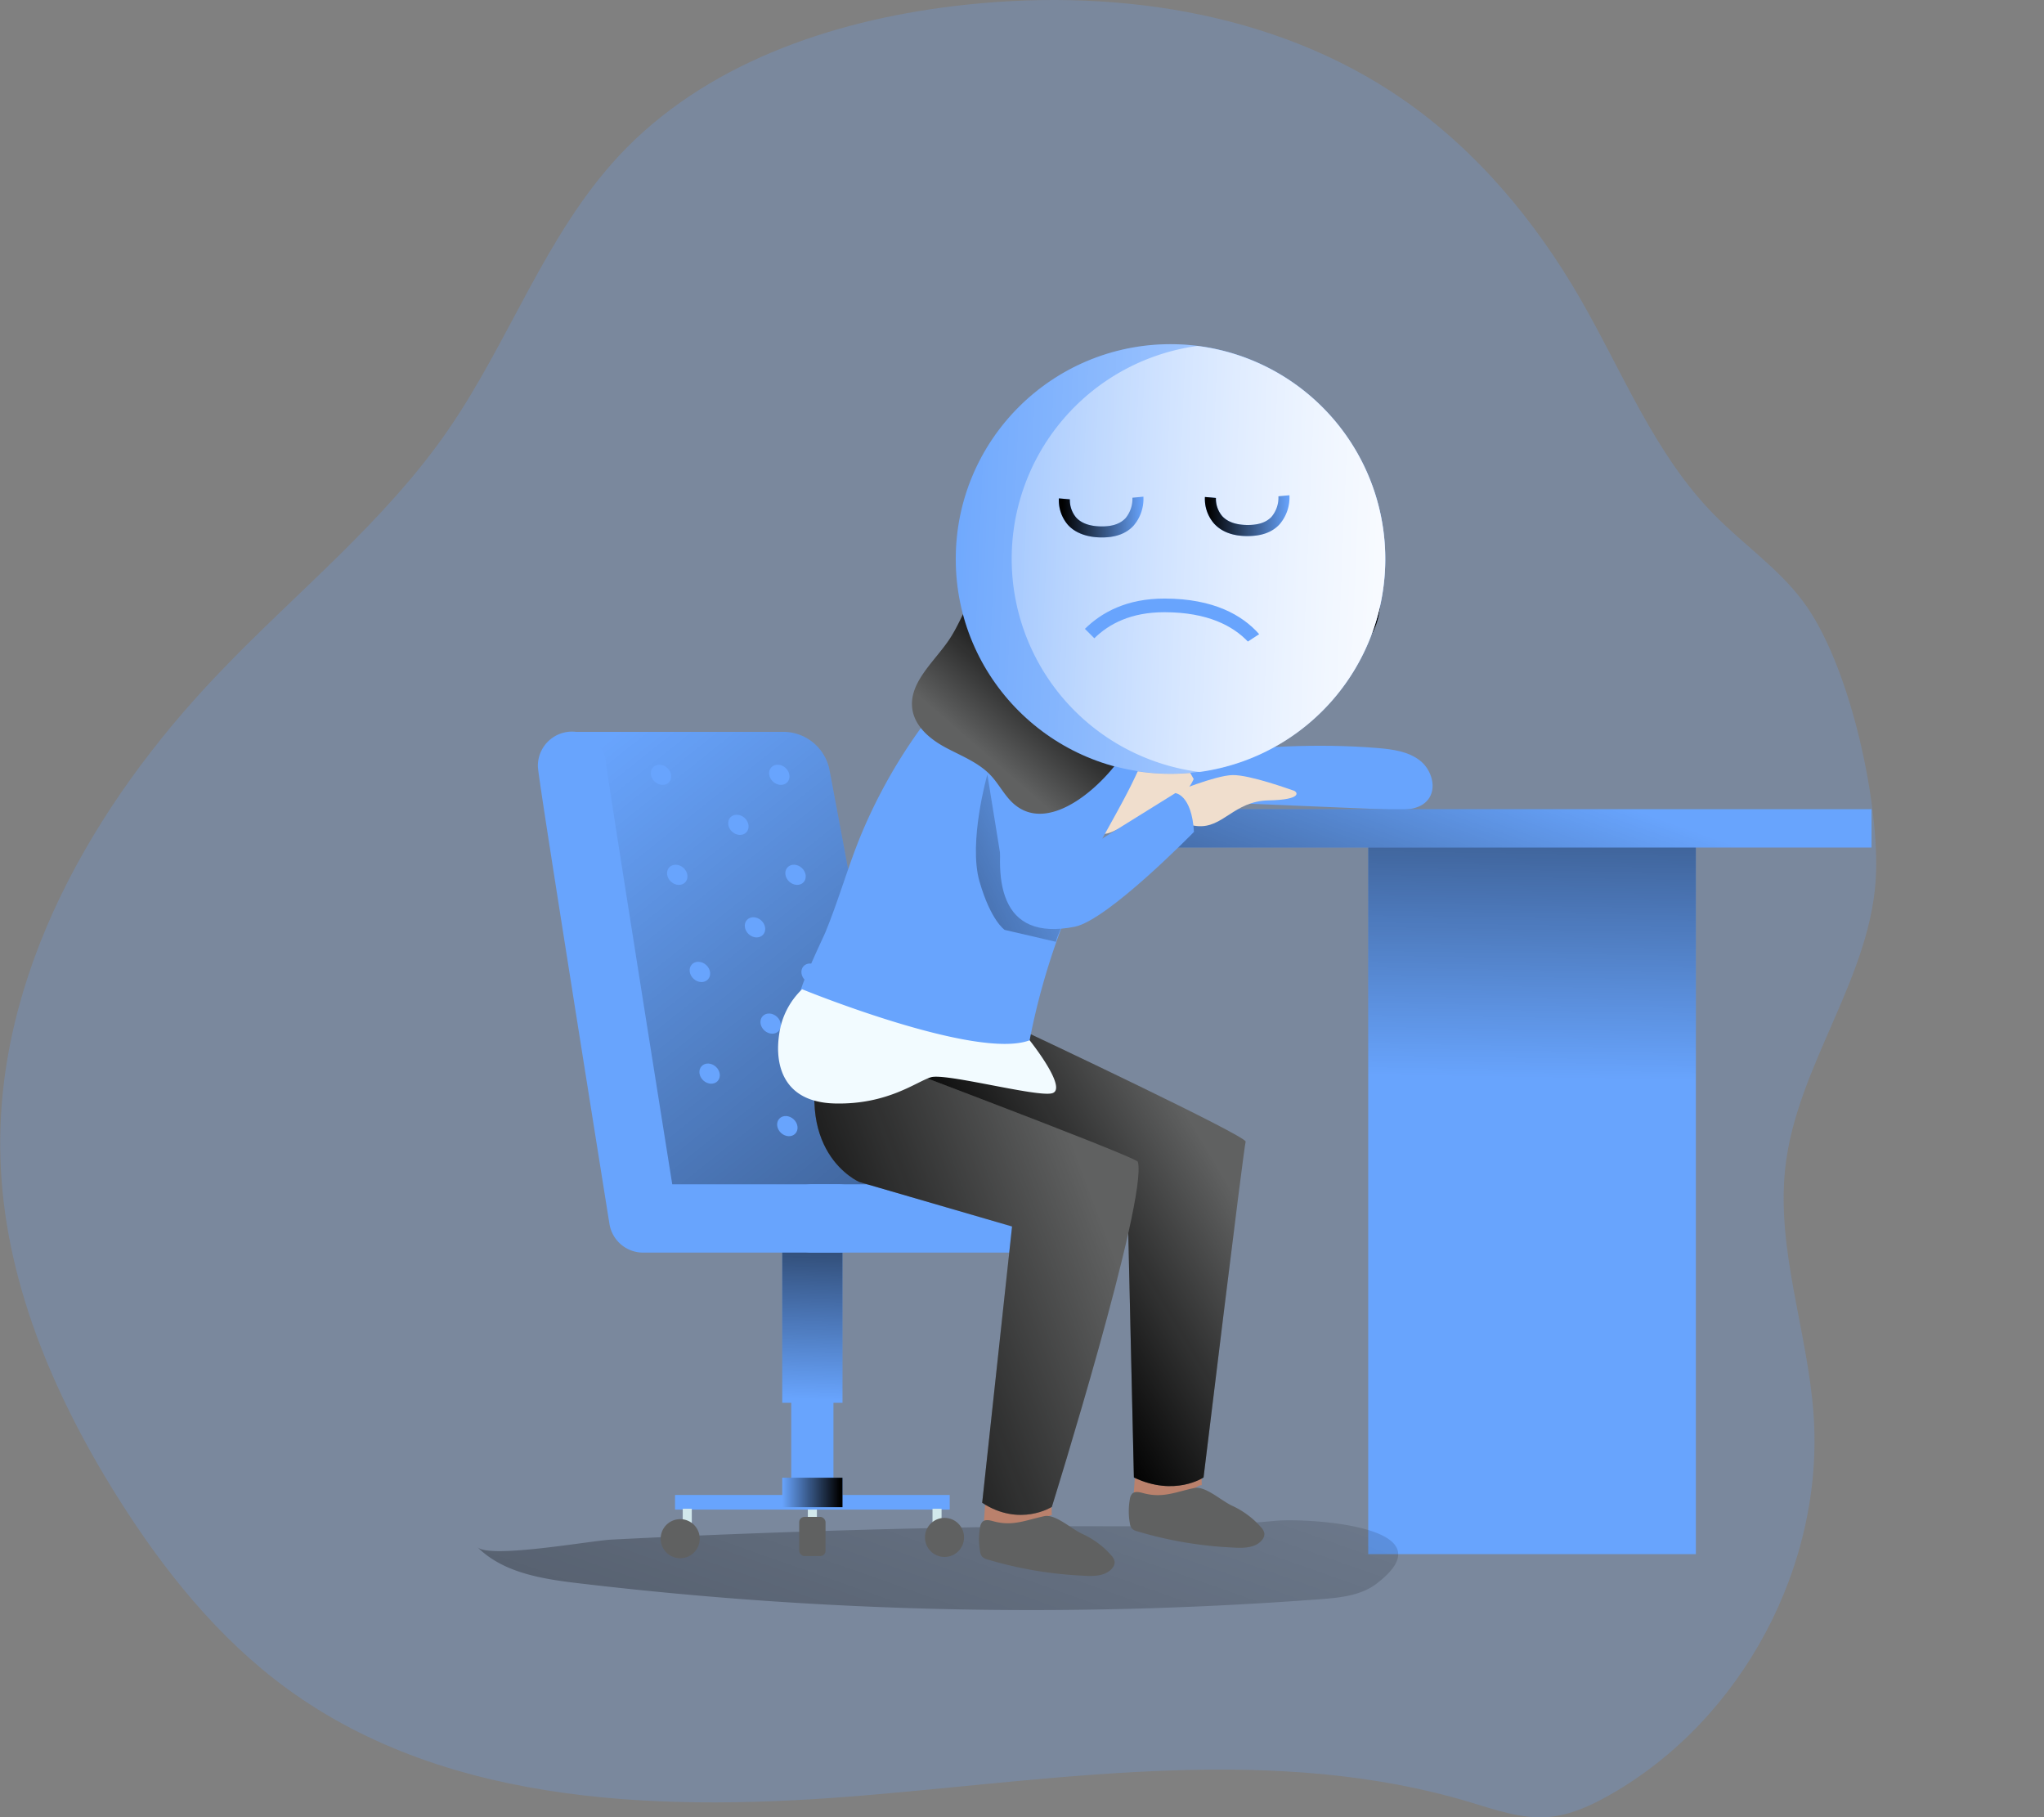 <svg id="Layer_1" data-name="Layer 1" xmlns="http://www.w3.org/2000/svg" xmlns:xlink="http://www.w3.org/1999/xlink" viewBox="0 0 498.95 443.55"><rect x="0" y="0" width="498.95" height="443.55" fill="#808080" stroke="none"/><defs><linearGradient id="linear-gradient" x1="374.45" y1="263.16" x2="376.95" y2="107.58" gradientUnits="userSpaceOnUse"><stop offset="0" stop-color="#010101" stop-opacity="0"/><stop offset="0.95" stop-color="#010101"/></linearGradient><linearGradient id="linear-gradient-2" x1="286.11" y1="292.29" x2="109.91" y2="790.9" xlink:href="#linear-gradient"/><linearGradient id="linear-gradient-3" x1="374.16" y1="188.76" x2="323.08" y2="332.15" xlink:href="#linear-gradient"/><linearGradient id="linear-gradient-4" x1="197.71" y1="341.48" x2="200.06" y2="268.37" xlink:href="#linear-gradient"/><linearGradient id="linear-gradient-5" x1="190.95" y1="364.26" x2="205.66" y2="364.26" xlink:href="#linear-gradient"/><linearGradient id="linear-gradient-6" x1="164.78" y1="364.87" x2="231.83" y2="364.87" xlink:href="#linear-gradient"/><linearGradient id="linear-gradient-7" x1="163.6" y1="196.8" x2="384.79" y2="474.22" xlink:href="#linear-gradient"/><clipPath id="clip-path" transform="translate(-23.09 -9.95)"><path d="M162.72,188.57h51.53A11.57,11.57,0,0,1,225.62,198l19.06,100.66H187.19Z" fill="none"/></clipPath><linearGradient id="linear-gradient-8" x1="317.31" y1="289.33" x2="265.3" y2="320.26" xlink:href="#linear-gradient"/><linearGradient id="linear-gradient-9" x1="291.46" y1="306.05" x2="208.98" y2="336.98" xlink:href="#linear-gradient"/><linearGradient id="linear-gradient-10" x1="290.41" y1="210.97" x2="184.03" y2="261.11" xlink:href="#linear-gradient"/><linearGradient id="linear-gradient-11" x1="272.55" y1="201.87" x2="294.58" y2="176.57" xlink:href="#linear-gradient"/><linearGradient id="linear-gradient-12" x1="196.95" y1="65.48" x2="397.04" y2="47.04" gradientTransform="translate(59.57 52.55) rotate(7.67)" gradientUnits="userSpaceOnUse"><stop offset="0" stop-color="#fff" stop-opacity="0"/><stop offset="0.95" stop-color="#fff"/></linearGradient><linearGradient id="linear-gradient-13" x1="166.02" y1="68.01" x2="340.07" y2="51.97" xlink:href="#linear-gradient-12"/><linearGradient id="linear-gradient-14" x1="-227.99" y1="771.85" x2="-207.32" y2="771.85" gradientTransform="translate(117.44 909.78) rotate(179.44)" xlink:href="#linear-gradient"/><linearGradient id="linear-gradient-15" x1="-192.34" y1="771.85" x2="-171.67" y2="771.85" gradientTransform="translate(117.44 909.78) rotate(179.44)" xlink:href="#linear-gradient"/></defs><title>Smiley - Sad</title><path d="M463.2,156.7c-6.07-8.12-14.64-13.95-21.74-21.19-14.55-14.84-22.3-34.83-32.71-52.81-10.95-18.93-25.32-36.14-43.32-48.57C334,12.42,293.59,6.82,255.68,11.47,225.55,15.15,195,25.7,174.26,47.88c-18.06,19.34-26.85,45.44-41.91,67.2-15.5,22.41-37.23,39.64-56,59.34-30.6,32-54.45,73.68-53.16,118C24,321.92,36,350.19,51.71,375.22,62.87,393,76.22,409.73,93.18,422.11c39.75,29,93,30.14,142,25.95s99.49-12.41,146.63,1.71c6.28,1.88,12.68,4.18,19.22,3.65,5.34-.44,10.34-2.74,15-5.38C448.32,429.71,468.47,392,465.78,355c-1.45-20-9-39.67-6.94-59.64,2.62-25.4,21.59-47.26,22.22-72.83C481.52,203.79,474.32,171.55,463.2,156.7Z" transform="translate(-23.09 -9.95)" fill="#68a4fd" opacity="0.24" style="isolation:isolate"/><rect x="333.99" y="205.61" width="79.98" height="173.7" fill="#68a4fd"/><rect x="333.99" y="205.61" width="79.98" height="173.7" fill="url(#linear-gradient)"/><path d="M139.63,387.55c6.27,6.26,15.74,7.76,24.54,8.8a937.72,937.72,0,0,0,181.19,3.91c4.82-.36,9.93-.87,13.77-3.8,18.56-14.2-17.29-16-24.49-15.35-20.22,1.95-40.63,1.13-60.94,1.39q-33.84.45-67.65,1.73-16.91.63-33.8,1.49C167.14,386,142.54,390.45,139.63,387.55Z" transform="translate(-23.09 -9.95)" fill="url(#linear-gradient-2)"/><path d="M359.37,192.52c3.64.3,7.48.81,10.35,3.06s4.23,6.84,1.88,9.63c-2,2.41-5.65,2.48-8.8,2.35l-53.26-2.22c-4.33-.18-10-3.21-6.42-8.28,2.3-3.25,8.59-2.76,12.06-3.15C329.85,192.24,344.63,191.3,359.37,192.52Z" transform="translate(-23.09 -9.95)" fill="#68a4fd"/><path d="M311.84,195.39a18.65,18.65,0,0,0-20.67,17.72c1.18.76,2.73.18,4-.41l8.3-3.82c4.36-2,9.09-4.38,11-8.8" transform="translate(-23.09 -9.95)" fill="#f0decd"/><rect x="281.9" y="197.49" width="174.95" height="9.37" fill="#68a4fd"/><rect x="281.9" y="197.49" width="174.95" height="9.37" fill="url(#linear-gradient-3)"/><rect x="197.2" y="368.33" width="2.21" height="3.55" fill="#d2e8ec"/><rect x="190.95" y="303.92" width="14.71" height="38.46" fill="#68a4fd"/><rect x="190.95" y="303.92" width="14.71" height="38.46" fill="url(#linear-gradient-4)"/><rect x="190.95" y="360.66" width="14.71" height="7.19" fill="#68a4fd"/><rect x="193.15" y="342.17" width="10.3" height="18.71" fill="#68a4fd"/><rect x="164.78" y="364.87" width="67.05" height="3.57" fill="#68a4fd"/><rect x="190.95" y="360.66" width="14.71" height="7.19" fill="url(#linear-gradient-5)"/><line x1="164.78" y1="364.87" x2="231.83" y2="364.87" fill="url(#linear-gradient-6)"/><rect x="195.09" y="370.22" width="6.43" height="9.56" rx="1.29" fill="#606161"/><rect x="166.66" y="368.23" width="2.21" height="4.83" fill="#d2e8ec"/><rect x="250.72" y="378.18" width="2.21" height="4.83" transform="translate(480.56 751.24) rotate(-180)" fill="#d2e8ec"/><circle cx="166.04" cy="375.54" r="4.77" fill="#606161"/><circle cx="230.56" cy="375.23" r="4.77" fill="#606161"/><path d="M162.72,188.57h51.54A11.52,11.52,0,0,1,225.6,198l20.86,111.23-60-5Z" transform="translate(-23.09 -9.95)" fill="#68a4fd"/><path d="M162.72,188.57h51.54A11.52,11.52,0,0,1,225.6,198l20.86,111.23-60-5Z" transform="translate(-23.09 -9.95)" fill="url(#linear-gradient-7)"/><path d="M227.31,315.67H180.09a8.33,8.33,0,0,1-8.23-7C154.39,199.3,154.39,197.74,154.39,196.9a8.33,8.33,0,0,1,16.64-.63c.53,4.36,9.54,61.23,16.16,102.73h40.12a8.34,8.34,0,1,1,0,16.67ZM171,196.34c0,.19,0,.38,0,.56C171.06,196.81,171.06,196.62,171,196.34Z" transform="translate(-23.09 -9.95)" fill="#68a4fd"/><g clip-path="url(#clip-path)"><ellipse cx="192.34" cy="247.55" rx="2.27" ry="2.67" transform="matrix(0.68, -0.74, 0.74, 0.68, -143.13, 211.21)" fill="#68a4fd"/><ellipse cx="221.21" cy="247.55" rx="2.27" ry="2.67" transform="translate(-133.83 232.43) rotate(-47.32)" fill="#68a4fd"/><ellipse cx="196.31" cy="271.96" rx="2.27" ry="2.67" transform="translate(-159.79 221.99) rotate(-47.32)" fill="#68a4fd"/><ellipse cx="225.18" cy="271.96" rx="2.27" ry="2.67" transform="translate(-150.49 243.21) rotate(-47.32)" fill="#b3d8dc"/><ellipse cx="211.22" cy="259.75" rx="2.27" ry="2.67" transform="translate(-146.02 229.02) rotate(-47.32)" fill="#68a4fd"/><ellipse cx="215.29" cy="284.77" rx="2.27" ry="2.67" transform="translate(-163.1 240.07) rotate(-47.32)" fill="#68a4fd"/><ellipse cx="184.45" cy="199.03" rx="2.27" ry="2.67" transform="translate(-110 189.78) rotate(-47.32)" fill="#68a4fd"/><ellipse cx="213.32" cy="199.03" rx="2.27" ry="2.67" transform="translate(-100.7 211) rotate(-47.32)" fill="#68a4fd"/><ellipse cx="188.42" cy="223.44" rx="2.27" ry="2.67" transform="translate(-126.67 200.56) rotate(-47.32)" fill="#68a4fd"/><ellipse cx="217.29" cy="223.44" rx="2.27" ry="2.67" transform="translate(-117.37 221.78) rotate(-47.32)" fill="#68a4fd"/><ellipse cx="203.33" cy="211.24" rx="2.27" ry="2.67" transform="translate(-112.89 207.59) rotate(-47.32)" fill="#68a4fd"/><ellipse cx="207.39" cy="236.25" rx="2.27" ry="2.67" transform="translate(-129.97 218.64) rotate(-47.32)" fill="#68a4fd"/></g><path d="M277.66,315.67h-55.9a8.34,8.34,0,1,1,0-16.67h55.9a8.34,8.34,0,1,1,0,16.67Z" transform="translate(-23.09 -9.95)" fill="#68a4fd"/><path d="M309.64,166.55c.41,3,1.19,6,1.5,9,.66,6.57-1.19,13.67-6.09,18.11s-13.08,5.37-18.12,1.09a18.4,18.4,0,0,1-4.91-7.72c-6.13-16.12-1.23-35.81,11.75-47.17,4.59-4,19.17-11.78,21.07-1,.74,4.22-3,8.81-4.12,12.76A37.09,37.09,0,0,0,309.64,166.55Z" transform="translate(-23.09 -9.95)" fill="#26265f"/><path d="M263.75,374.64,263,384.93a10,10,0,0,0,5.92,1.37c3.14-.39,9.4-6.82,10.91-6.51l-.06-3.06" transform="translate(-23.09 -9.95)" fill="#ba816c"/><path d="M300.36,367.29l-.75,10.29a10.06,10.06,0,0,0,5.92,1.38c3.14-.4,9.4-6.83,10.91-6.52l-.06-3.06" transform="translate(-23.09 -9.95)" fill="#ba816c"/><path d="M274.53,262.29s53.09,25,52.63,26.31-10.28,81.95-10.28,81.95-7.05,4.75-17,0l-1.56-67.81-64.17-9.22s-6.31-9.47-9.82-29.82C231.27,258.18,272.66,261.63,274.53,262.29Z" transform="translate(-23.09 -9.95)" fill="#606161"/><path d="M274.53,262.29s53.09,25,52.63,26.31-10.28,81.95-10.28,81.95-7.05,4.75-17,0l-1.56-67.81-64.17-9.22s-6.31-9.47-9.82-29.82C231.27,258.18,272.66,261.63,274.53,262.29Z" transform="translate(-23.09 -9.95)" fill="url(#linear-gradient-8)"/><path d="M224.36,263.69s76.14,28.52,76.49,29.82c2.45,9.13-21,84.22-21,84.22s-7.82,5-17-1l7.29-67.44-37.3-10.86S215.59,291.06,224.36,263.69Z" transform="translate(-23.09 -9.95)" fill="#606161"/><path d="M224.36,263.69s76.14,28.52,76.49,29.82c2.45,9.13-21,84.22-21,84.22s-7.82,5-17-1l7.29-67.44-37.3-10.86S215.59,291.06,224.36,263.69Z" transform="translate(-23.09 -9.95)" fill="url(#linear-gradient-9)"/><path d="M271.41,162.44c-5.91,4.22-11,10.15-15.51,15.22a128.69,128.69,0,0,0-22.57,35.91c-3.24,7.81-5.52,16.1-8.82,24.06-.51,1.23-7.11,14.94-6.17,15.7,0,0,15.06,10.8,40.38,18.38,2.72.81,11.43,4.8,13.91,2.3,1.56-1.57,1.39-8.06,1.8-10.16q1.33-6.92,3.25-13.7a171.08,171.08,0,0,1,13.1-32.91c5.2-9.94,12.4-20.88,14.27-32.11,2.17-13-1.15-26.54-16-28.12C282.47,156.31,276.63,158.71,271.41,162.44Z" transform="translate(-23.09 -9.95)" fill="#68a4fd"/><path d="M274.43,263.85s9.49,11.86,5.47,12.93c-3.69,1-26-5-29.57-3.91s-10.57,6.71-23.44,6.4-14.71-9.74-13.59-16.95a18.63,18.63,0,0,1,5.59-10.93S261.39,268.78,274.43,263.85Z" transform="translate(-23.09 -9.95)" fill="#f2fbff"/><path d="M282.51,235l-14.4-11.28-4-24.75s-4.69,16.5-1.92,26.11,6.14,11.82,6.14,11.82l12.51,2.91C281.12,238.39,282.23,236.51,282.51,235Z" transform="translate(-23.09 -9.95)" fill="url(#linear-gradient-10)"/><path d="M309.36,203.5s10.37-4.3,14.6-4.38,14,3.5,14.92,3.79,2.32,2.22-6.16,2.39-11.07,6.89-17.44,6.26-8.26-4.23-8.26-4.23" transform="translate(-23.09 -9.95)" fill="#f0decd"/><path d="M297.88,175.1l-8,40.93L310,203.52s4,.34,4.54,9.47c0,0-21,21.54-29.13,23.15-36.95,7.31-6.25-60.41-6.25-60.41" transform="translate(-23.09 -9.95)" fill="#68a4fd"/><path d="M348.09,166.88c-.94.91-11.85,11.31-17.54,14.5s-15,5.62-17.49.83-2.58-7.71-4.83-5.85a63.16,63.16,0,0,0-6,6.48s-7.69-2-10.06-7.59.48-9.49.48-9.49,4.56,0,11-6.83,16.62-26.6,32.07-23.48C345.11,137.35,360.75,154.48,348.09,166.88Z" transform="translate(-23.09 -9.95)" fill="#f0decd"/><path d="M359.88,158.48c-.67,6.18-4.31,11.53-11.93,13.08-3.33.68-1.12-8.95-7.3-13.68s-19.91,8.89-20.57,7.17,5.77-4,6.23-8.94-5.81-4.28-9.49-.48c-8.95,9.25-12.38,24.81-18.28,36.2-4.22,8.15-19.66,23.53-28.94,13.37-1.77-1.93-3-4.3-4.84-6.19-2.93-3-7-4.57-10.76-6.57s-7.4-5-8.15-9.11c-1.17-6.5,5.06-11.6,8.8-17.05,2.7-3.95,4.23-8.6,6.83-12.62,5-7.79,13.77-12.58,22.78-14.78,7.19-1.75,14.28-1.52,21.59-2,5.73-.39,8.77-2.32,14.26-4,10.9-3.41,22.67-2.18,31.63,5.3A24.43,24.43,0,0,1,359.88,158.48Z" transform="translate(-23.09 -9.95)" fill="#606161"/><path d="M359.88,158.48c-.67,6.18-4.31,11.53-11.93,13.08-3.33.68-1.12-8.95-7.3-13.68s-19.91,8.89-20.57,7.17,5.77-4,6.23-8.94-5.81-4.28-9.49-.48c-8.95,9.25-12.38,24.81-18.28,36.2-4.22,8.15-19.66,23.53-28.94,13.37-1.77-1.93-3-4.3-4.84-6.19-2.93-3-7-4.57-10.76-6.57s-7.4-5-8.15-9.11c-1.17-6.5,5.06-11.6,8.8-17.05,2.7-3.95,4.23-8.6,6.83-12.62,5-7.79,13.77-12.58,22.78-14.78,7.19-1.75,14.28-1.52,21.59-2,5.73-.39,8.77-2.32,14.26-4,10.9-3.41,22.67-2.18,31.63,5.3A24.43,24.43,0,0,1,359.88,158.48Z" transform="translate(-23.09 -9.95)" fill="url(#linear-gradient-11)"/><circle cx="285.73" cy="136.43" r="52.43" fill="#68a4fd"/><path d="M360.77,153.37a52.41,52.41,0,1,1-45.38-59l.42.06A52.41,52.41,0,0,1,360.77,153.37Z" transform="translate(-23.09 -9.95)" fill="url(#linear-gradient-12)"/><path d="M360.77,153.37a52.43,52.43,0,0,1-44.85,45l-.42-.06a52.44,52.44,0,0,1-.11-103.93l.42.06A52.41,52.41,0,0,1,360.77,153.37Z" transform="translate(-23.09 -9.95)" fill="url(#linear-gradient-13)"/><path d="M330.46,164.73l-2.76,1.8c-3.66-3.83-9.82-7.13-20.27-7.16h-.14c-8.09,0-13.48,2.83-17.07,6.36l-2.3-2.3c4.13-4.06,10.25-7.39,19.37-7.39h.17C319.41,156.07,326.4,160.13,330.46,164.73Z" transform="translate(-23.09 -9.95)" fill="#68a4fd"/><path d="M337.85,130.82a10.06,10.06,0,0,1-2.39,7.07c-1.82,2-4.5,2.92-7.92,2.89-3.57,0-6.29-1.06-8.1-3.06a9.15,9.15,0,0,1-2.22-6.47l2.68.23a6.55,6.55,0,0,0,1.55,4.45c1.29,1.4,3.34,2.13,6.11,2.15s4.65-.65,5.92-2a7.27,7.27,0,0,0,1.68-5Z" transform="translate(-23.09 -9.95)" fill="#68a4fd"/><path d="M337.85,130.82a10.06,10.06,0,0,1-2.39,7.07c-1.82,2-4.5,2.92-7.92,2.89-3.57,0-6.29-1.06-8.1-3.06a9.15,9.15,0,0,1-2.22-6.47l2.68.23a6.55,6.55,0,0,0,1.55,4.45c1.29,1.4,3.34,2.13,6.11,2.15s4.65-.65,5.92-2a7.27,7.27,0,0,0,1.68-5Z" transform="translate(-23.09 -9.95)" fill="url(#linear-gradient-14)"/><path d="M302.2,131.17a10,10,0,0,1-2.39,7.06c-1.82,2-4.5,2.93-7.92,2.89s-6.29-1.06-8.1-3.05a9.16,9.16,0,0,1-2.22-6.48l2.68.23a6.58,6.58,0,0,0,1.55,4.46c1.29,1.4,3.35,2.12,6.11,2.15s4.65-.66,5.92-2a7.4,7.4,0,0,0,1.69-5Z" transform="translate(-23.09 -9.95)" fill="#68a4fd"/><path d="M302.2,131.17a10,10,0,0,1-2.39,7.06c-1.82,2-4.5,2.93-7.92,2.89s-6.29-1.06-8.1-3.05a9.16,9.16,0,0,1-2.22-6.48l2.68.23a6.58,6.58,0,0,0,1.55,4.46c1.29,1.4,3.35,2.12,6.11,2.15s4.65-.66,5.92-2a7.4,7.4,0,0,0,1.69-5Z" transform="translate(-23.09 -9.95)" fill="url(#linear-gradient-15)"/><rect x="282.13" y="198.11" width="216.82" height="6.87" fill="none"/><path d="M323.79,377.42a21.12,21.12,0,0,1,7.17,5.33,2.93,2.93,0,0,1,.78,1.52,2.28,2.28,0,0,1-.53,1.48c-1.55,2-4.51,2.08-7,1.91a96.75,96.75,0,0,1-23.61-4,2.6,2.6,0,0,1-1.21-.65,2.5,2.5,0,0,1-.49-1.25,16.47,16.47,0,0,1,0-5.94,2.4,2.4,0,0,1,.57-1.31c.68-.66,1.8-.38,2.72-.13,4.71,1.28,7.92-.3,12.34-1.24C317.25,372.52,321,376.08,323.79,377.42Z" transform="translate(-23.09 -9.95)" fill="#606161"/><path d="M287.24,384.3a20.87,20.87,0,0,1,7.17,5.33,2.78,2.78,0,0,1,.77,1.51,2.19,2.19,0,0,1-.53,1.48c-1.54,2-4.5,2.08-7,1.91a97.13,97.13,0,0,1-23.61-4,2.79,2.79,0,0,1-1.21-.65,2.53,2.53,0,0,1-.49-1.26,16,16,0,0,1,0-5.93,2.4,2.4,0,0,1,.56-1.31c.69-.67,1.81-.39,2.73-.13,4.71,1.28,7.91-.31,12.34-1.25C280.69,379.4,284.44,383,287.24,384.3Z" transform="translate(-23.09 -9.95)" fill="#606161"/></svg>
